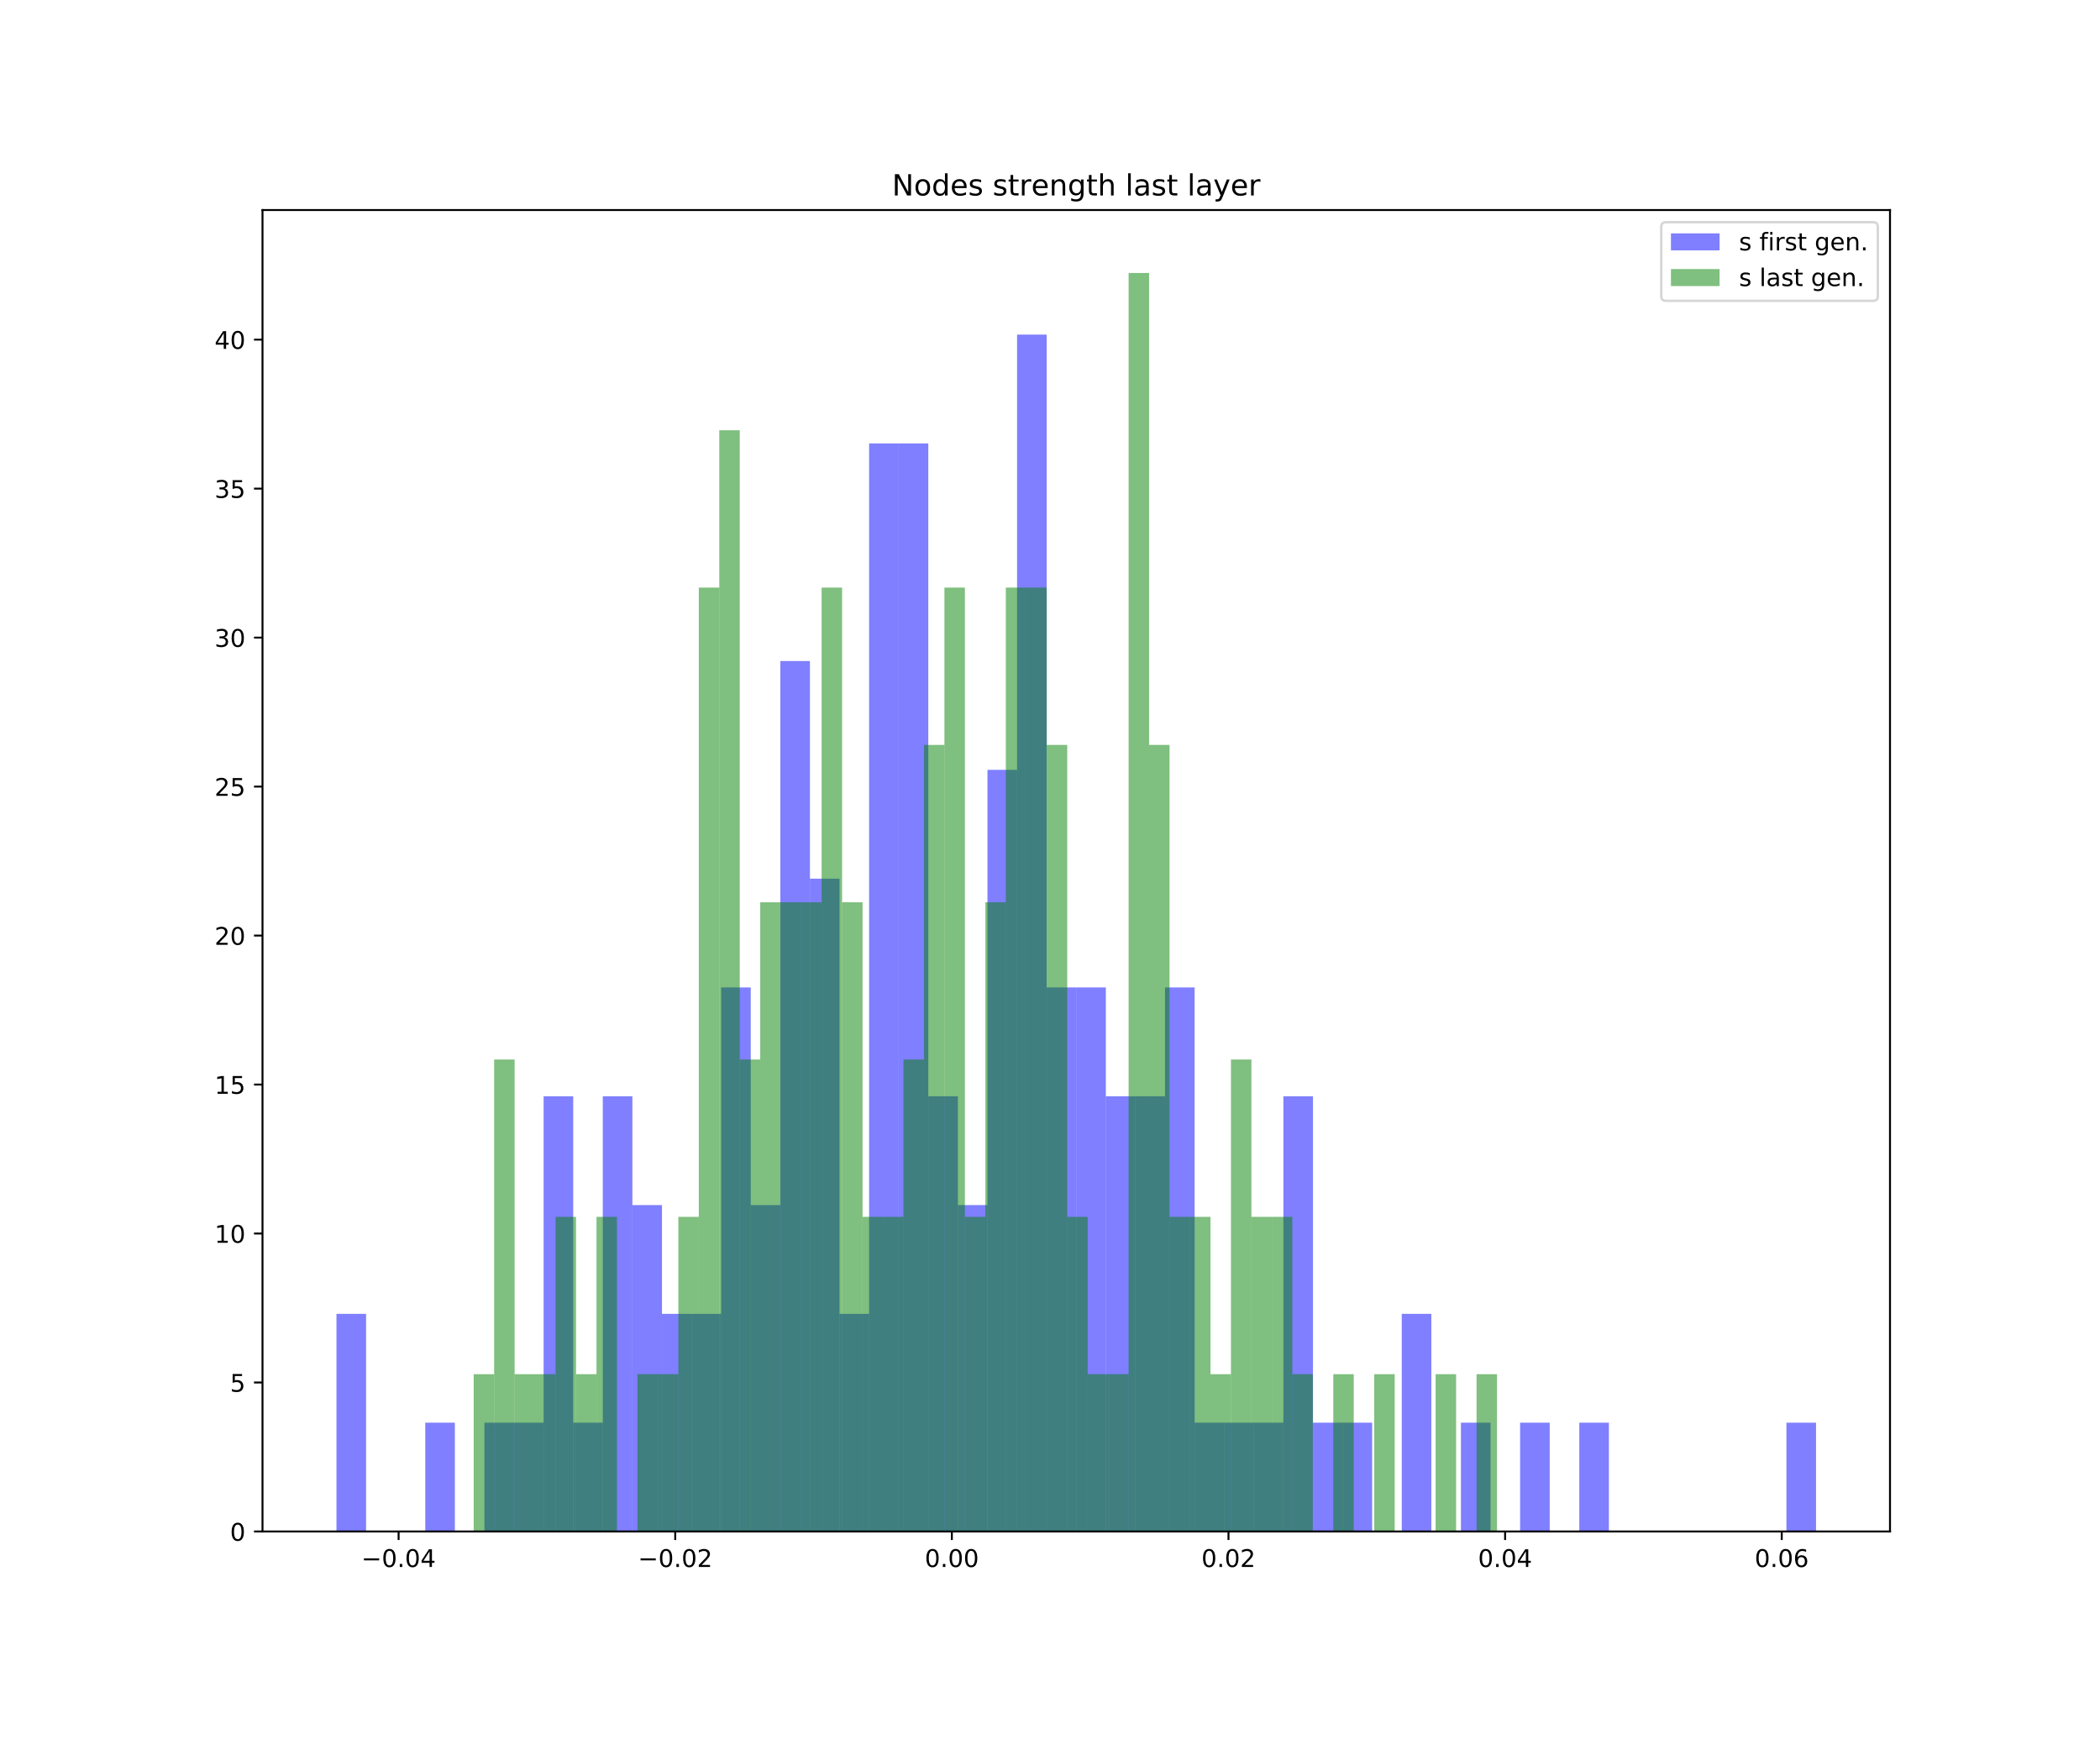 <?xml version="1.0" encoding="utf-8" standalone="no"?>
<!DOCTYPE svg PUBLIC "-//W3C//DTD SVG 1.1//EN"
  "http://www.w3.org/Graphics/SVG/1.1/DTD/svg11.dtd">
<!-- Created with matplotlib (https://matplotlib.org/) -->
<svg height="720pt" version="1.1" viewBox="0 0 864 720" width="864pt" xmlns="http://www.w3.org/2000/svg" xmlns:xlink="http://www.w3.org/1999/xlink">
 <defs>
  <style type="text/css">
*{stroke-linecap:butt;stroke-linejoin:round;white-space:pre;}
  </style>
 </defs>
 <g id="figure_1">
  <g id="patch_1">
   <path d="M 0 720 
L 864 720 
L 864 0 
L 0 0 
z
" style="fill:#ffffff;"/>
  </g>
  <g id="axes_1">
   <g id="patch_2">
    <path d="M 108 630 
L 777.6 630 
L 777.6 86.4 
L 108 86.4 
z
" style="fill:#ffffff;"/>
   </g>
   <g id="patch_3">
    <path clip-path="url(#p92aa4dd98e)" d="M 138.436 630 
L 150.611 630 
L 150.611 540.481 
L 138.436 540.481 
z
" style="fill:#0000ff;opacity:0.5;"/>
   </g>
   <g id="patch_4">
    <path clip-path="url(#p92aa4dd98e)" d="M 150.611 630 
L 162.785 630 
L 162.785 630 
L 150.611 630 
z
" style="fill:#0000ff;opacity:0.5;"/>
   </g>
   <g id="patch_5">
    <path clip-path="url(#p92aa4dd98e)" d="M 162.785 630 
L 174.96 630 
L 174.96 630 
L 162.785 630 
z
" style="fill:#0000ff;opacity:0.5;"/>
   </g>
   <g id="patch_6">
    <path clip-path="url(#p92aa4dd98e)" d="M 174.96 630 
L 187.135 630 
L 187.135 585.241 
L 174.96 585.241 
z
" style="fill:#0000ff;opacity:0.5;"/>
   </g>
   <g id="patch_7">
    <path clip-path="url(#p92aa4dd98e)" d="M 187.135 630 
L 199.309 630 
L 199.309 630 
L 187.135 630 
z
" style="fill:#0000ff;opacity:0.5;"/>
   </g>
   <g id="patch_8">
    <path clip-path="url(#p92aa4dd98e)" d="M 199.309 630 
L 211.484 630 
L 211.484 585.241 
L 199.309 585.241 
z
" style="fill:#0000ff;opacity:0.5;"/>
   </g>
   <g id="patch_9">
    <path clip-path="url(#p92aa4dd98e)" d="M 211.484 630 
L 223.658 630 
L 223.658 585.241 
L 211.484 585.241 
z
" style="fill:#0000ff;opacity:0.5;"/>
   </g>
   <g id="patch_10">
    <path clip-path="url(#p92aa4dd98e)" d="M 223.658 630 
L 235.833 630 
L 235.833 450.962 
L 223.658 450.962 
z
" style="fill:#0000ff;opacity:0.5;"/>
   </g>
   <g id="patch_11">
    <path clip-path="url(#p92aa4dd98e)" d="M 235.833 630 
L 248.007 630 
L 248.007 585.241 
L 235.833 585.241 
z
" style="fill:#0000ff;opacity:0.5;"/>
   </g>
   <g id="patch_12">
    <path clip-path="url(#p92aa4dd98e)" d="M 248.007 630 
L 260.182 630 
L 260.182 450.962 
L 248.007 450.962 
z
" style="fill:#0000ff;opacity:0.5;"/>
   </g>
   <g id="patch_13">
    <path clip-path="url(#p92aa4dd98e)" d="M 260.182 630 
L 272.356 630 
L 272.356 495.722 
L 260.182 495.722 
z
" style="fill:#0000ff;opacity:0.5;"/>
   </g>
   <g id="patch_14">
    <path clip-path="url(#p92aa4dd98e)" d="M 272.356 630 
L 284.531 630 
L 284.531 540.481 
L 272.356 540.481 
z
" style="fill:#0000ff;opacity:0.5;"/>
   </g>
   <g id="patch_15">
    <path clip-path="url(#p92aa4dd98e)" d="M 284.531 630 
L 296.705 630 
L 296.705 540.481 
L 284.531 540.481 
z
" style="fill:#0000ff;opacity:0.5;"/>
   </g>
   <g id="patch_16">
    <path clip-path="url(#p92aa4dd98e)" d="M 296.705 630 
L 308.88 630 
L 308.88 406.203 
L 296.705 406.203 
z
" style="fill:#0000ff;opacity:0.5;"/>
   </g>
   <g id="patch_17">
    <path clip-path="url(#p92aa4dd98e)" d="M 308.88 630 
L 321.055 630 
L 321.055 495.722 
L 308.88 495.722 
z
" style="fill:#0000ff;opacity:0.5;"/>
   </g>
   <g id="patch_18">
    <path clip-path="url(#p92aa4dd98e)" d="M 321.055 630 
L 333.229 630 
L 333.229 271.924 
L 321.055 271.924 
z
" style="fill:#0000ff;opacity:0.5;"/>
   </g>
   <g id="patch_19">
    <path clip-path="url(#p92aa4dd98e)" d="M 333.229 630 
L 345.404 630 
L 345.404 361.443 
L 333.229 361.443 
z
" style="fill:#0000ff;opacity:0.5;"/>
   </g>
   <g id="patch_20">
    <path clip-path="url(#p92aa4dd98e)" d="M 345.404 630 
L 357.578 630 
L 357.578 540.481 
L 345.404 540.481 
z
" style="fill:#0000ff;opacity:0.5;"/>
   </g>
   <g id="patch_21">
    <path clip-path="url(#p92aa4dd98e)" d="M 357.578 630 
L 369.753 630 
L 369.753 182.406 
L 357.578 182.406 
z
" style="fill:#0000ff;opacity:0.5;"/>
   </g>
   <g id="patch_22">
    <path clip-path="url(#p92aa4dd98e)" d="M 369.753 630 
L 381.927 630 
L 381.927 182.406 
L 369.753 182.406 
z
" style="fill:#0000ff;opacity:0.5;"/>
   </g>
   <g id="patch_23">
    <path clip-path="url(#p92aa4dd98e)" d="M 381.927 630 
L 394.102 630 
L 394.102 450.962 
L 381.927 450.962 
z
" style="fill:#0000ff;opacity:0.5;"/>
   </g>
   <g id="patch_24">
    <path clip-path="url(#p92aa4dd98e)" d="M 394.102 630 
L 406.276 630 
L 406.276 495.722 
L 394.102 495.722 
z
" style="fill:#0000ff;opacity:0.5;"/>
   </g>
   <g id="patch_25">
    <path clip-path="url(#p92aa4dd98e)" d="M 406.276 630 
L 418.451 630 
L 418.451 316.684 
L 406.276 316.684 
z
" style="fill:#0000ff;opacity:0.5;"/>
   </g>
   <g id="patch_26">
    <path clip-path="url(#p92aa4dd98e)" d="M 418.451 630 
L 430.625 630 
L 430.625 137.646 
L 418.451 137.646 
z
" style="fill:#0000ff;opacity:0.5;"/>
   </g>
   <g id="patch_27">
    <path clip-path="url(#p92aa4dd98e)" d="M 430.625 630 
L 442.8 630 
L 442.8 406.203 
L 430.625 406.203 
z
" style="fill:#0000ff;opacity:0.5;"/>
   </g>
   <g id="patch_28">
    <path clip-path="url(#p92aa4dd98e)" d="M 442.8 630 
L 454.975 630 
L 454.975 406.203 
L 442.8 406.203 
z
" style="fill:#0000ff;opacity:0.5;"/>
   </g>
   <g id="patch_29">
    <path clip-path="url(#p92aa4dd98e)" d="M 454.975 630 
L 467.149 630 
L 467.149 450.962 
L 454.975 450.962 
z
" style="fill:#0000ff;opacity:0.5;"/>
   </g>
   <g id="patch_30">
    <path clip-path="url(#p92aa4dd98e)" d="M 467.149 630 
L 479.324 630 
L 479.324 450.962 
L 467.149 450.962 
z
" style="fill:#0000ff;opacity:0.5;"/>
   </g>
   <g id="patch_31">
    <path clip-path="url(#p92aa4dd98e)" d="M 479.324 630 
L 491.498 630 
L 491.498 406.203 
L 479.324 406.203 
z
" style="fill:#0000ff;opacity:0.5;"/>
   </g>
   <g id="patch_32">
    <path clip-path="url(#p92aa4dd98e)" d="M 491.498 630 
L 503.673 630 
L 503.673 585.241 
L 491.498 585.241 
z
" style="fill:#0000ff;opacity:0.5;"/>
   </g>
   <g id="patch_33">
    <path clip-path="url(#p92aa4dd98e)" d="M 503.673 630 
L 515.847 630 
L 515.847 585.241 
L 503.673 585.241 
z
" style="fill:#0000ff;opacity:0.5;"/>
   </g>
   <g id="patch_34">
    <path clip-path="url(#p92aa4dd98e)" d="M 515.847 630 
L 528.022 630 
L 528.022 585.241 
L 515.847 585.241 
z
" style="fill:#0000ff;opacity:0.5;"/>
   </g>
   <g id="patch_35">
    <path clip-path="url(#p92aa4dd98e)" d="M 528.022 630 
L 540.196 630 
L 540.196 450.962 
L 528.022 450.962 
z
" style="fill:#0000ff;opacity:0.5;"/>
   </g>
   <g id="patch_36">
    <path clip-path="url(#p92aa4dd98e)" d="M 540.196 630 
L 552.371 630 
L 552.371 585.241 
L 540.196 585.241 
z
" style="fill:#0000ff;opacity:0.5;"/>
   </g>
   <g id="patch_37">
    <path clip-path="url(#p92aa4dd98e)" d="M 552.371 630 
L 564.545 630 
L 564.545 585.241 
L 552.371 585.241 
z
" style="fill:#0000ff;opacity:0.5;"/>
   </g>
   <g id="patch_38">
    <path clip-path="url(#p92aa4dd98e)" d="M 564.545 630 
L 576.72 630 
L 576.72 630 
L 564.545 630 
z
" style="fill:#0000ff;opacity:0.5;"/>
   </g>
   <g id="patch_39">
    <path clip-path="url(#p92aa4dd98e)" d="M 576.72 630 
L 588.895 630 
L 588.895 540.481 
L 576.72 540.481 
z
" style="fill:#0000ff;opacity:0.5;"/>
   </g>
   <g id="patch_40">
    <path clip-path="url(#p92aa4dd98e)" d="M 588.895 630 
L 601.069 630 
L 601.069 630 
L 588.895 630 
z
" style="fill:#0000ff;opacity:0.5;"/>
   </g>
   <g id="patch_41">
    <path clip-path="url(#p92aa4dd98e)" d="M 601.069 630 
L 613.244 630 
L 613.244 585.241 
L 601.069 585.241 
z
" style="fill:#0000ff;opacity:0.5;"/>
   </g>
   <g id="patch_42">
    <path clip-path="url(#p92aa4dd98e)" d="M 613.244 630 
L 625.418 630 
L 625.418 630 
L 613.244 630 
z
" style="fill:#0000ff;opacity:0.5;"/>
   </g>
   <g id="patch_43">
    <path clip-path="url(#p92aa4dd98e)" d="M 625.418 630 
L 637.593 630 
L 637.593 585.241 
L 625.418 585.241 
z
" style="fill:#0000ff;opacity:0.5;"/>
   </g>
   <g id="patch_44">
    <path clip-path="url(#p92aa4dd98e)" d="M 637.593 630 
L 649.767 630 
L 649.767 630 
L 637.593 630 
z
" style="fill:#0000ff;opacity:0.5;"/>
   </g>
   <g id="patch_45">
    <path clip-path="url(#p92aa4dd98e)" d="M 649.767 630 
L 661.942 630 
L 661.942 585.241 
L 649.767 585.241 
z
" style="fill:#0000ff;opacity:0.5;"/>
   </g>
   <g id="patch_46">
    <path clip-path="url(#p92aa4dd98e)" d="M 661.942 630 
L 674.116 630 
L 674.116 630 
L 661.942 630 
z
" style="fill:#0000ff;opacity:0.5;"/>
   </g>
   <g id="patch_47">
    <path clip-path="url(#p92aa4dd98e)" d="M 674.116 630 
L 686.291 630 
L 686.291 630 
L 674.116 630 
z
" style="fill:#0000ff;opacity:0.5;"/>
   </g>
   <g id="patch_48">
    <path clip-path="url(#p92aa4dd98e)" d="M 686.291 630 
L 698.465 630 
L 698.465 630 
L 686.291 630 
z
" style="fill:#0000ff;opacity:0.5;"/>
   </g>
   <g id="patch_49">
    <path clip-path="url(#p92aa4dd98e)" d="M 698.465 630 
L 710.64 630 
L 710.64 630 
L 698.465 630 
z
" style="fill:#0000ff;opacity:0.5;"/>
   </g>
   <g id="patch_50">
    <path clip-path="url(#p92aa4dd98e)" d="M 710.64 630 
L 722.815 630 
L 722.815 630 
L 710.64 630 
z
" style="fill:#0000ff;opacity:0.5;"/>
   </g>
   <g id="patch_51">
    <path clip-path="url(#p92aa4dd98e)" d="M 722.815 630 
L 734.989 630 
L 734.989 630 
L 722.815 630 
z
" style="fill:#0000ff;opacity:0.5;"/>
   </g>
   <g id="patch_52">
    <path clip-path="url(#p92aa4dd98e)" d="M 734.989 630 
L 747.164 630 
L 747.164 585.241 
L 734.989 585.241 
z
" style="fill:#0000ff;opacity:0.5;"/>
   </g>
   <g id="patch_53">
    <path clip-path="url(#p92aa4dd98e)" d="M 194.891 630 
L 203.311 630 
L 203.311 565.286 
L 194.891 565.286 
z
" style="fill:#008000;opacity:0.5;"/>
   </g>
   <g id="patch_54">
    <path clip-path="url(#p92aa4dd98e)" d="M 203.311 630 
L 211.732 630 
L 211.732 435.857 
L 203.311 435.857 
z
" style="fill:#008000;opacity:0.5;"/>
   </g>
   <g id="patch_55">
    <path clip-path="url(#p92aa4dd98e)" d="M 211.732 630 
L 220.152 630 
L 220.152 565.286 
L 211.732 565.286 
z
" style="fill:#008000;opacity:0.5;"/>
   </g>
   <g id="patch_56">
    <path clip-path="url(#p92aa4dd98e)" d="M 220.152 630 
L 228.573 630 
L 228.573 565.286 
L 220.152 565.286 
z
" style="fill:#008000;opacity:0.5;"/>
   </g>
   <g id="patch_57">
    <path clip-path="url(#p92aa4dd98e)" d="M 228.573 630 
L 236.993 630 
L 236.993 500.571 
L 228.573 500.571 
z
" style="fill:#008000;opacity:0.5;"/>
   </g>
   <g id="patch_58">
    <path clip-path="url(#p92aa4dd98e)" d="M 236.993 630 
L 245.414 630 
L 245.414 565.286 
L 236.993 565.286 
z
" style="fill:#008000;opacity:0.5;"/>
   </g>
   <g id="patch_59">
    <path clip-path="url(#p92aa4dd98e)" d="M 245.414 630 
L 253.834 630 
L 253.834 500.571 
L 245.414 500.571 
z
" style="fill:#008000;opacity:0.5;"/>
   </g>
   <g id="patch_60">
    <path clip-path="url(#p92aa4dd98e)" d="M 253.834 630 
L 262.255 630 
L 262.255 630 
L 253.834 630 
z
" style="fill:#008000;opacity:0.5;"/>
   </g>
   <g id="patch_61">
    <path clip-path="url(#p92aa4dd98e)" d="M 262.255 630 
L 270.675 630 
L 270.675 565.286 
L 262.255 565.286 
z
" style="fill:#008000;opacity:0.5;"/>
   </g>
   <g id="patch_62">
    <path clip-path="url(#p92aa4dd98e)" d="M 270.675 630 
L 279.096 630 
L 279.096 565.286 
L 270.675 565.286 
z
" style="fill:#008000;opacity:0.5;"/>
   </g>
   <g id="patch_63">
    <path clip-path="url(#p92aa4dd98e)" d="M 279.096 630 
L 287.516 630 
L 287.516 500.571 
L 279.096 500.571 
z
" style="fill:#008000;opacity:0.5;"/>
   </g>
   <g id="patch_64">
    <path clip-path="url(#p92aa4dd98e)" d="M 287.516 630 
L 295.937 630 
L 295.937 241.714 
L 287.516 241.714 
z
" style="fill:#008000;opacity:0.5;"/>
   </g>
   <g id="patch_65">
    <path clip-path="url(#p92aa4dd98e)" d="M 295.937 630 
L 304.357 630 
L 304.357 177 
L 295.937 177 
z
" style="fill:#008000;opacity:0.5;"/>
   </g>
   <g id="patch_66">
    <path clip-path="url(#p92aa4dd98e)" d="M 304.357 630 
L 312.778 630 
L 312.778 435.857 
L 304.357 435.857 
z
" style="fill:#008000;opacity:0.5;"/>
   </g>
   <g id="patch_67">
    <path clip-path="url(#p92aa4dd98e)" d="M 312.778 630 
L 321.198 630 
L 321.198 371.143 
L 312.778 371.143 
z
" style="fill:#008000;opacity:0.5;"/>
   </g>
   <g id="patch_68">
    <path clip-path="url(#p92aa4dd98e)" d="M 321.198 630 
L 329.619 630 
L 329.619 371.143 
L 321.198 371.143 
z
" style="fill:#008000;opacity:0.5;"/>
   </g>
   <g id="patch_69">
    <path clip-path="url(#p92aa4dd98e)" d="M 329.619 630 
L 338.039 630 
L 338.039 371.143 
L 329.619 371.143 
z
" style="fill:#008000;opacity:0.5;"/>
   </g>
   <g id="patch_70">
    <path clip-path="url(#p92aa4dd98e)" d="M 338.039 630 
L 346.46 630 
L 346.46 241.714 
L 338.039 241.714 
z
" style="fill:#008000;opacity:0.5;"/>
   </g>
   <g id="patch_71">
    <path clip-path="url(#p92aa4dd98e)" d="M 346.46 630 
L 354.88 630 
L 354.88 371.143 
L 346.46 371.143 
z
" style="fill:#008000;opacity:0.5;"/>
   </g>
   <g id="patch_72">
    <path clip-path="url(#p92aa4dd98e)" d="M 354.88 630 
L 363.301 630 
L 363.301 500.571 
L 354.88 500.571 
z
" style="fill:#008000;opacity:0.5;"/>
   </g>
   <g id="patch_73">
    <path clip-path="url(#p92aa4dd98e)" d="M 363.301 630 
L 371.721 630 
L 371.721 500.571 
L 363.301 500.571 
z
" style="fill:#008000;opacity:0.5;"/>
   </g>
   <g id="patch_74">
    <path clip-path="url(#p92aa4dd98e)" d="M 371.721 630 
L 380.142 630 
L 380.142 435.857 
L 371.721 435.857 
z
" style="fill:#008000;opacity:0.5;"/>
   </g>
   <g id="patch_75">
    <path clip-path="url(#p92aa4dd98e)" d="M 380.142 630 
L 388.562 630 
L 388.562 306.429 
L 380.142 306.429 
z
" style="fill:#008000;opacity:0.5;"/>
   </g>
   <g id="patch_76">
    <path clip-path="url(#p92aa4dd98e)" d="M 388.562 630 
L 396.983 630 
L 396.983 241.714 
L 388.562 241.714 
z
" style="fill:#008000;opacity:0.5;"/>
   </g>
   <g id="patch_77">
    <path clip-path="url(#p92aa4dd98e)" d="M 396.983 630 
L 405.403 630 
L 405.403 500.571 
L 396.983 500.571 
z
" style="fill:#008000;opacity:0.5;"/>
   </g>
   <g id="patch_78">
    <path clip-path="url(#p92aa4dd98e)" d="M 405.403 630 
L 413.824 630 
L 413.824 371.143 
L 405.403 371.143 
z
" style="fill:#008000;opacity:0.5;"/>
   </g>
   <g id="patch_79">
    <path clip-path="url(#p92aa4dd98e)" d="M 413.824 630 
L 422.244 630 
L 422.244 241.714 
L 413.824 241.714 
z
" style="fill:#008000;opacity:0.5;"/>
   </g>
   <g id="patch_80">
    <path clip-path="url(#p92aa4dd98e)" d="M 422.244 630 
L 430.665 630 
L 430.665 241.714 
L 422.244 241.714 
z
" style="fill:#008000;opacity:0.5;"/>
   </g>
   <g id="patch_81">
    <path clip-path="url(#p92aa4dd98e)" d="M 430.665 630 
L 439.085 630 
L 439.085 306.429 
L 430.665 306.429 
z
" style="fill:#008000;opacity:0.5;"/>
   </g>
   <g id="patch_82">
    <path clip-path="url(#p92aa4dd98e)" d="M 439.085 630 
L 447.506 630 
L 447.506 500.571 
L 439.085 500.571 
z
" style="fill:#008000;opacity:0.5;"/>
   </g>
   <g id="patch_83">
    <path clip-path="url(#p92aa4dd98e)" d="M 447.506 630 
L 455.926 630 
L 455.926 565.286 
L 447.506 565.286 
z
" style="fill:#008000;opacity:0.5;"/>
   </g>
   <g id="patch_84">
    <path clip-path="url(#p92aa4dd98e)" d="M 455.926 630 
L 464.347 630 
L 464.347 565.286 
L 455.926 565.286 
z
" style="fill:#008000;opacity:0.5;"/>
   </g>
   <g id="patch_85">
    <path clip-path="url(#p92aa4dd98e)" d="M 464.347 630 
L 472.767 630 
L 472.767 112.286 
L 464.347 112.286 
z
" style="fill:#008000;opacity:0.5;"/>
   </g>
   <g id="patch_86">
    <path clip-path="url(#p92aa4dd98e)" d="M 472.767 630 
L 481.188 630 
L 481.188 306.429 
L 472.767 306.429 
z
" style="fill:#008000;opacity:0.5;"/>
   </g>
   <g id="patch_87">
    <path clip-path="url(#p92aa4dd98e)" d="M 481.188 630 
L 489.608 630 
L 489.608 500.571 
L 481.188 500.571 
z
" style="fill:#008000;opacity:0.5;"/>
   </g>
   <g id="patch_88">
    <path clip-path="url(#p92aa4dd98e)" d="M 489.608 630 
L 498.029 630 
L 498.029 500.571 
L 489.608 500.571 
z
" style="fill:#008000;opacity:0.5;"/>
   </g>
   <g id="patch_89">
    <path clip-path="url(#p92aa4dd98e)" d="M 498.029 630 
L 506.449 630 
L 506.449 565.286 
L 498.029 565.286 
z
" style="fill:#008000;opacity:0.5;"/>
   </g>
   <g id="patch_90">
    <path clip-path="url(#p92aa4dd98e)" d="M 506.449 630 
L 514.87 630 
L 514.87 435.857 
L 506.449 435.857 
z
" style="fill:#008000;opacity:0.5;"/>
   </g>
   <g id="patch_91">
    <path clip-path="url(#p92aa4dd98e)" d="M 514.87 630 
L 523.29 630 
L 523.29 500.571 
L 514.87 500.571 
z
" style="fill:#008000;opacity:0.5;"/>
   </g>
   <g id="patch_92">
    <path clip-path="url(#p92aa4dd98e)" d="M 523.29 630 
L 531.711 630 
L 531.711 500.571 
L 523.29 500.571 
z
" style="fill:#008000;opacity:0.5;"/>
   </g>
   <g id="patch_93">
    <path clip-path="url(#p92aa4dd98e)" d="M 531.711 630 
L 540.131 630 
L 540.131 565.286 
L 531.711 565.286 
z
" style="fill:#008000;opacity:0.5;"/>
   </g>
   <g id="patch_94">
    <path clip-path="url(#p92aa4dd98e)" d="M 540.131 630 
L 548.552 630 
L 548.552 630 
L 540.131 630 
z
" style="fill:#008000;opacity:0.5;"/>
   </g>
   <g id="patch_95">
    <path clip-path="url(#p92aa4dd98e)" d="M 548.552 630 
L 556.972 630 
L 556.972 565.286 
L 548.552 565.286 
z
" style="fill:#008000;opacity:0.5;"/>
   </g>
   <g id="patch_96">
    <path clip-path="url(#p92aa4dd98e)" d="M 556.972 630 
L 565.393 630 
L 565.393 630 
L 556.972 630 
z
" style="fill:#008000;opacity:0.5;"/>
   </g>
   <g id="patch_97">
    <path clip-path="url(#p92aa4dd98e)" d="M 565.393 630 
L 573.813 630 
L 573.813 565.286 
L 565.393 565.286 
z
" style="fill:#008000;opacity:0.5;"/>
   </g>
   <g id="patch_98">
    <path clip-path="url(#p92aa4dd98e)" d="M 573.813 630 
L 582.233 630 
L 582.233 630 
L 573.813 630 
z
" style="fill:#008000;opacity:0.5;"/>
   </g>
   <g id="patch_99">
    <path clip-path="url(#p92aa4dd98e)" d="M 582.233 630 
L 590.654 630 
L 590.654 630 
L 582.233 630 
z
" style="fill:#008000;opacity:0.5;"/>
   </g>
   <g id="patch_100">
    <path clip-path="url(#p92aa4dd98e)" d="M 590.654 630 
L 599.074 630 
L 599.074 565.286 
L 590.654 565.286 
z
" style="fill:#008000;opacity:0.5;"/>
   </g>
   <g id="patch_101">
    <path clip-path="url(#p92aa4dd98e)" d="M 599.074 630 
L 607.495 630 
L 607.495 630 
L 599.074 630 
z
" style="fill:#008000;opacity:0.5;"/>
   </g>
   <g id="patch_102">
    <path clip-path="url(#p92aa4dd98e)" d="M 607.495 630 
L 615.915 630 
L 615.915 565.286 
L 607.495 565.286 
z
" style="fill:#008000;opacity:0.5;"/>
   </g>
   <g id="matplotlib.axis_1">
    <g id="xtick_1">
     <g id="line2d_1">
      <defs>
       <path d="M 0 0 
L 0 3.5 
" id="mf9c8a85587" style="stroke:#000000;stroke-width:0.8;"/>
      </defs>
      <g>
       <use style="stroke:#000000;stroke-width:0.8;" x="163.994" xlink:href="#mf9c8a85587" y="630"/>
      </g>
     </g>
     <g id="text_1">
      <!-- −0.04 -->
      <defs>
       <path d="M 10.594 35.5 
L 73.188 35.5 
L 73.188 27.203 
L 10.594 27.203 
z
" id="DejaVuSans-8722"/>
       <path d="M 31.781 66.406 
Q 24.172 66.406 20.328 58.906 
Q 16.5 51.422 16.5 36.375 
Q 16.5 21.391 20.328 13.891 
Q 24.172 6.391 31.781 6.391 
Q 39.453 6.391 43.281 13.891 
Q 47.125 21.391 47.125 36.375 
Q 47.125 51.422 43.281 58.906 
Q 39.453 66.406 31.781 66.406 
z
M 31.781 74.219 
Q 44.047 74.219 50.516 64.516 
Q 56.984 54.828 56.984 36.375 
Q 56.984 17.969 50.516 8.266 
Q 44.047 -1.422 31.781 -1.422 
Q 19.531 -1.422 13.062 8.266 
Q 6.594 17.969 6.594 36.375 
Q 6.594 54.828 13.062 64.516 
Q 19.531 74.219 31.781 74.219 
z
" id="DejaVuSans-48"/>
       <path d="M 10.688 12.406 
L 21 12.406 
L 21 0 
L 10.688 0 
z
" id="DejaVuSans-46"/>
       <path d="M 37.797 64.312 
L 12.891 25.391 
L 37.797 25.391 
z
M 35.203 72.906 
L 47.609 72.906 
L 47.609 25.391 
L 58.016 25.391 
L 58.016 17.188 
L 47.609 17.188 
L 47.609 0 
L 37.797 0 
L 37.797 17.188 
L 4.891 17.188 
L 4.891 26.703 
z
" id="DejaVuSans-52"/>
      </defs>
      <g transform="translate(148.671 644.598)scale(0.1 -0.1)">
       <use xlink:href="#DejaVuSans-8722"/>
       <use x="83.789" xlink:href="#DejaVuSans-48"/>
       <use x="147.412" xlink:href="#DejaVuSans-46"/>
       <use x="179.199" xlink:href="#DejaVuSans-48"/>
       <use x="242.822" xlink:href="#DejaVuSans-52"/>
      </g>
     </g>
    </g>
    <g id="xtick_2">
     <g id="line2d_2">
      <g>
       <use style="stroke:#000000;stroke-width:0.8;" x="277.806" xlink:href="#mf9c8a85587" y="630"/>
      </g>
     </g>
     <g id="text_2">
      <!-- −0.02 -->
      <defs>
       <path d="M 19.188 8.297 
L 53.609 8.297 
L 53.609 0 
L 7.328 0 
L 7.328 8.297 
Q 12.938 14.109 22.625 23.891 
Q 32.328 33.688 34.812 36.531 
Q 39.547 41.844 41.422 45.531 
Q 43.312 49.219 43.312 52.781 
Q 43.312 58.594 39.234 62.25 
Q 35.156 65.922 28.609 65.922 
Q 23.969 65.922 18.812 64.312 
Q 13.672 62.703 7.812 59.422 
L 7.812 69.391 
Q 13.766 71.781 18.938 73 
Q 24.125 74.219 28.422 74.219 
Q 39.75 74.219 46.484 68.547 
Q 53.219 62.891 53.219 53.422 
Q 53.219 48.922 51.531 44.891 
Q 49.859 40.875 45.406 35.406 
Q 44.188 33.984 37.641 27.219 
Q 31.109 20.453 19.188 8.297 
z
" id="DejaVuSans-50"/>
      </defs>
      <g transform="translate(262.484 644.598)scale(0.1 -0.1)">
       <use xlink:href="#DejaVuSans-8722"/>
       <use x="83.789" xlink:href="#DejaVuSans-48"/>
       <use x="147.412" xlink:href="#DejaVuSans-46"/>
       <use x="179.199" xlink:href="#DejaVuSans-48"/>
       <use x="242.822" xlink:href="#DejaVuSans-50"/>
      </g>
     </g>
    </g>
    <g id="xtick_3">
     <g id="line2d_3">
      <g>
       <use style="stroke:#000000;stroke-width:0.8;" x="391.619" xlink:href="#mf9c8a85587" y="630"/>
      </g>
     </g>
     <g id="text_3">
      <!-- 0.00 -->
      <g transform="translate(380.486 644.598)scale(0.1 -0.1)">
       <use xlink:href="#DejaVuSans-48"/>
       <use x="63.623" xlink:href="#DejaVuSans-46"/>
       <use x="95.41" xlink:href="#DejaVuSans-48"/>
       <use x="159.033" xlink:href="#DejaVuSans-48"/>
      </g>
     </g>
    </g>
    <g id="xtick_4">
     <g id="line2d_4">
      <g>
       <use style="stroke:#000000;stroke-width:0.8;" x="505.432" xlink:href="#mf9c8a85587" y="630"/>
      </g>
     </g>
     <g id="text_4">
      <!-- 0.02 -->
      <g transform="translate(494.299 644.598)scale(0.1 -0.1)">
       <use xlink:href="#DejaVuSans-48"/>
       <use x="63.623" xlink:href="#DejaVuSans-46"/>
       <use x="95.41" xlink:href="#DejaVuSans-48"/>
       <use x="159.033" xlink:href="#DejaVuSans-50"/>
      </g>
     </g>
    </g>
    <g id="xtick_5">
     <g id="line2d_5">
      <g>
       <use style="stroke:#000000;stroke-width:0.8;" x="619.245" xlink:href="#mf9c8a85587" y="630"/>
      </g>
     </g>
     <g id="text_5">
      <!-- 0.04 -->
      <g transform="translate(608.112 644.598)scale(0.1 -0.1)">
       <use xlink:href="#DejaVuSans-48"/>
       <use x="63.623" xlink:href="#DejaVuSans-46"/>
       <use x="95.41" xlink:href="#DejaVuSans-48"/>
       <use x="159.033" xlink:href="#DejaVuSans-52"/>
      </g>
     </g>
    </g>
    <g id="xtick_6">
     <g id="line2d_6">
      <g>
       <use style="stroke:#000000;stroke-width:0.8;" x="733.057" xlink:href="#mf9c8a85587" y="630"/>
      </g>
     </g>
     <g id="text_6">
      <!-- 0.06 -->
      <defs>
       <path d="M 33.016 40.375 
Q 26.375 40.375 22.484 35.828 
Q 18.609 31.297 18.609 23.391 
Q 18.609 15.531 22.484 10.953 
Q 26.375 6.391 33.016 6.391 
Q 39.656 6.391 43.531 10.953 
Q 47.406 15.531 47.406 23.391 
Q 47.406 31.297 43.531 35.828 
Q 39.656 40.375 33.016 40.375 
z
M 52.594 71.297 
L 52.594 62.312 
Q 48.875 64.062 45.094 64.984 
Q 41.312 65.922 37.594 65.922 
Q 27.828 65.922 22.672 59.328 
Q 17.531 52.734 16.797 39.406 
Q 19.672 43.656 24.016 45.922 
Q 28.375 48.188 33.594 48.188 
Q 44.578 48.188 50.953 41.516 
Q 57.328 34.859 57.328 23.391 
Q 57.328 12.156 50.688 5.359 
Q 44.047 -1.422 33.016 -1.422 
Q 20.359 -1.422 13.672 8.266 
Q 6.984 17.969 6.984 36.375 
Q 6.984 53.656 15.188 63.938 
Q 23.391 74.219 37.203 74.219 
Q 40.922 74.219 44.703 73.484 
Q 48.484 72.75 52.594 71.297 
z
" id="DejaVuSans-54"/>
      </defs>
      <g transform="translate(721.925 644.598)scale(0.1 -0.1)">
       <use xlink:href="#DejaVuSans-48"/>
       <use x="63.623" xlink:href="#DejaVuSans-46"/>
       <use x="95.41" xlink:href="#DejaVuSans-48"/>
       <use x="159.033" xlink:href="#DejaVuSans-54"/>
      </g>
     </g>
    </g>
   </g>
   <g id="matplotlib.axis_2">
    <g id="ytick_1">
     <g id="line2d_7">
      <defs>
       <path d="M 0 0 
L -3.5 0 
" id="me50b693bd7" style="stroke:#000000;stroke-width:0.8;"/>
      </defs>
      <g>
       <use style="stroke:#000000;stroke-width:0.8;" x="108" xlink:href="#me50b693bd7" y="630"/>
      </g>
     </g>
     <g id="text_7">
      <!-- 0 -->
      <g transform="translate(94.638 633.799)scale(0.1 -0.1)">
       <use xlink:href="#DejaVuSans-48"/>
      </g>
     </g>
    </g>
    <g id="ytick_2">
     <g id="line2d_8">
      <g>
       <use style="stroke:#000000;stroke-width:0.8;" x="108" xlink:href="#me50b693bd7" y="568.715"/>
      </g>
     </g>
     <g id="text_8">
      <!-- 5 -->
      <defs>
       <path d="M 10.797 72.906 
L 49.516 72.906 
L 49.516 64.594 
L 19.828 64.594 
L 19.828 46.734 
Q 21.969 47.469 24.109 47.828 
Q 26.266 48.188 28.422 48.188 
Q 40.625 48.188 47.75 41.5 
Q 54.891 34.812 54.891 23.391 
Q 54.891 11.625 47.562 5.094 
Q 40.234 -1.422 26.906 -1.422 
Q 22.312 -1.422 17.547 -0.641 
Q 12.797 0.141 7.719 1.703 
L 7.719 11.625 
Q 12.109 9.234 16.797 8.062 
Q 21.484 6.891 26.703 6.891 
Q 35.156 6.891 40.078 11.328 
Q 45.016 15.766 45.016 23.391 
Q 45.016 31 40.078 35.438 
Q 35.156 39.891 26.703 39.891 
Q 22.75 39.891 18.812 39.016 
Q 14.891 38.141 10.797 36.281 
z
" id="DejaVuSans-53"/>
      </defs>
      <g transform="translate(94.638 572.514)scale(0.1 -0.1)">
       <use xlink:href="#DejaVuSans-53"/>
      </g>
     </g>
    </g>
    <g id="ytick_3">
     <g id="line2d_9">
      <g>
       <use style="stroke:#000000;stroke-width:0.8;" x="108" xlink:href="#me50b693bd7" y="507.429"/>
      </g>
     </g>
     <g id="text_9">
      <!-- 10 -->
      <defs>
       <path d="M 12.406 8.297 
L 28.516 8.297 
L 28.516 63.922 
L 10.984 60.406 
L 10.984 69.391 
L 28.422 72.906 
L 38.281 72.906 
L 38.281 8.297 
L 54.391 8.297 
L 54.391 0 
L 12.406 0 
z
" id="DejaVuSans-49"/>
      </defs>
      <g transform="translate(88.275 511.229)scale(0.1 -0.1)">
       <use xlink:href="#DejaVuSans-49"/>
       <use x="63.623" xlink:href="#DejaVuSans-48"/>
      </g>
     </g>
    </g>
    <g id="ytick_4">
     <g id="line2d_10">
      <g>
       <use style="stroke:#000000;stroke-width:0.8;" x="108" xlink:href="#me50b693bd7" y="446.144"/>
      </g>
     </g>
     <g id="text_10">
      <!-- 15 -->
      <g transform="translate(88.275 449.943)scale(0.1 -0.1)">
       <use xlink:href="#DejaVuSans-49"/>
       <use x="63.623" xlink:href="#DejaVuSans-53"/>
      </g>
     </g>
    </g>
    <g id="ytick_5">
     <g id="line2d_11">
      <g>
       <use style="stroke:#000000;stroke-width:0.8;" x="108" xlink:href="#me50b693bd7" y="384.859"/>
      </g>
     </g>
     <g id="text_11">
      <!-- 20 -->
      <g transform="translate(88.275 388.658)scale(0.1 -0.1)">
       <use xlink:href="#DejaVuSans-50"/>
       <use x="63.623" xlink:href="#DejaVuSans-48"/>
      </g>
     </g>
    </g>
    <g id="ytick_6">
     <g id="line2d_12">
      <g>
       <use style="stroke:#000000;stroke-width:0.8;" x="108" xlink:href="#me50b693bd7" y="323.573"/>
      </g>
     </g>
     <g id="text_12">
      <!-- 25 -->
      <g transform="translate(88.275 327.373)scale(0.1 -0.1)">
       <use xlink:href="#DejaVuSans-50"/>
       <use x="63.623" xlink:href="#DejaVuSans-53"/>
      </g>
     </g>
    </g>
    <g id="ytick_7">
     <g id="line2d_13">
      <g>
       <use style="stroke:#000000;stroke-width:0.8;" x="108" xlink:href="#me50b693bd7" y="262.288"/>
      </g>
     </g>
     <g id="text_13">
      <!-- 30 -->
      <defs>
       <path d="M 40.578 39.312 
Q 47.656 37.797 51.625 33 
Q 55.609 28.219 55.609 21.188 
Q 55.609 10.406 48.188 4.484 
Q 40.766 -1.422 27.094 -1.422 
Q 22.516 -1.422 17.656 -0.516 
Q 12.797 0.391 7.625 2.203 
L 7.625 11.719 
Q 11.719 9.328 16.594 8.109 
Q 21.484 6.891 26.812 6.891 
Q 36.078 6.891 40.938 10.547 
Q 45.797 14.203 45.797 21.188 
Q 45.797 27.641 41.281 31.266 
Q 36.766 34.906 28.719 34.906 
L 20.219 34.906 
L 20.219 43.016 
L 29.109 43.016 
Q 36.375 43.016 40.234 45.922 
Q 44.094 48.828 44.094 54.297 
Q 44.094 59.906 40.109 62.906 
Q 36.141 65.922 28.719 65.922 
Q 24.656 65.922 20.016 65.031 
Q 15.375 64.156 9.812 62.312 
L 9.812 71.094 
Q 15.438 72.656 20.344 73.438 
Q 25.25 74.219 29.594 74.219 
Q 40.828 74.219 47.359 69.109 
Q 53.906 64.016 53.906 55.328 
Q 53.906 49.266 50.438 45.094 
Q 46.969 40.922 40.578 39.312 
z
" id="DejaVuSans-51"/>
      </defs>
      <g transform="translate(88.275 266.087)scale(0.1 -0.1)">
       <use xlink:href="#DejaVuSans-51"/>
       <use x="63.623" xlink:href="#DejaVuSans-48"/>
      </g>
     </g>
    </g>
    <g id="ytick_8">
     <g id="line2d_14">
      <g>
       <use style="stroke:#000000;stroke-width:0.8;" x="108" xlink:href="#me50b693bd7" y="201.003"/>
      </g>
     </g>
     <g id="text_14">
      <!-- 35 -->
      <g transform="translate(88.275 204.802)scale(0.1 -0.1)">
       <use xlink:href="#DejaVuSans-51"/>
       <use x="63.623" xlink:href="#DejaVuSans-53"/>
      </g>
     </g>
    </g>
    <g id="ytick_9">
     <g id="line2d_15">
      <g>
       <use style="stroke:#000000;stroke-width:0.8;" x="108" xlink:href="#me50b693bd7" y="139.717"/>
      </g>
     </g>
     <g id="text_15">
      <!-- 40 -->
      <g transform="translate(88.275 143.517)scale(0.1 -0.1)">
       <use xlink:href="#DejaVuSans-52"/>
       <use x="63.623" xlink:href="#DejaVuSans-48"/>
      </g>
     </g>
    </g>
   </g>
   <g id="patch_103">
    <path d="M 108 630 
L 108 86.4 
" style="fill:none;stroke:#000000;stroke-linecap:square;stroke-linejoin:miter;stroke-width:0.8;"/>
   </g>
   <g id="patch_104">
    <path d="M 777.6 630 
L 777.6 86.4 
" style="fill:none;stroke:#000000;stroke-linecap:square;stroke-linejoin:miter;stroke-width:0.8;"/>
   </g>
   <g id="patch_105">
    <path d="M 108 630 
L 777.6 630 
" style="fill:none;stroke:#000000;stroke-linecap:square;stroke-linejoin:miter;stroke-width:0.8;"/>
   </g>
   <g id="patch_106">
    <path d="M 108 86.4 
L 777.6 86.4 
" style="fill:none;stroke:#000000;stroke-linecap:square;stroke-linejoin:miter;stroke-width:0.8;"/>
   </g>
   <g id="text_16">
    <!-- Nodes strength last layer -->
    <defs>
     <path d="M 9.812 72.906 
L 23.094 72.906 
L 55.422 11.922 
L 55.422 72.906 
L 64.984 72.906 
L 64.984 0 
L 51.703 0 
L 19.391 60.984 
L 19.391 0 
L 9.812 0 
z
" id="DejaVuSans-78"/>
     <path d="M 30.609 48.391 
Q 23.391 48.391 19.188 42.75 
Q 14.984 37.109 14.984 27.297 
Q 14.984 17.484 19.156 11.844 
Q 23.344 6.203 30.609 6.203 
Q 37.797 6.203 41.984 11.859 
Q 46.188 17.531 46.188 27.297 
Q 46.188 37.016 41.984 42.703 
Q 37.797 48.391 30.609 48.391 
z
M 30.609 56 
Q 42.328 56 49.016 48.375 
Q 55.719 40.766 55.719 27.297 
Q 55.719 13.875 49.016 6.219 
Q 42.328 -1.422 30.609 -1.422 
Q 18.844 -1.422 12.172 6.219 
Q 5.516 13.875 5.516 27.297 
Q 5.516 40.766 12.172 48.375 
Q 18.844 56 30.609 56 
z
" id="DejaVuSans-111"/>
     <path d="M 45.406 46.391 
L 45.406 75.984 
L 54.391 75.984 
L 54.391 0 
L 45.406 0 
L 45.406 8.203 
Q 42.578 3.328 38.25 0.953 
Q 33.938 -1.422 27.875 -1.422 
Q 17.969 -1.422 11.734 6.484 
Q 5.516 14.406 5.516 27.297 
Q 5.516 40.188 11.734 48.094 
Q 17.969 56 27.875 56 
Q 33.938 56 38.25 53.625 
Q 42.578 51.266 45.406 46.391 
z
M 14.797 27.297 
Q 14.797 17.391 18.875 11.75 
Q 22.953 6.109 30.078 6.109 
Q 37.203 6.109 41.297 11.75 
Q 45.406 17.391 45.406 27.297 
Q 45.406 37.203 41.297 42.844 
Q 37.203 48.484 30.078 48.484 
Q 22.953 48.484 18.875 42.844 
Q 14.797 37.203 14.797 27.297 
z
" id="DejaVuSans-100"/>
     <path d="M 56.203 29.594 
L 56.203 25.203 
L 14.891 25.203 
Q 15.484 15.922 20.484 11.062 
Q 25.484 6.203 34.422 6.203 
Q 39.594 6.203 44.453 7.469 
Q 49.312 8.734 54.109 11.281 
L 54.109 2.781 
Q 49.266 0.734 44.188 -0.344 
Q 39.109 -1.422 33.891 -1.422 
Q 20.797 -1.422 13.156 6.188 
Q 5.516 13.812 5.516 26.812 
Q 5.516 40.234 12.766 48.109 
Q 20.016 56 32.328 56 
Q 43.359 56 49.781 48.891 
Q 56.203 41.797 56.203 29.594 
z
M 47.219 32.234 
Q 47.125 39.594 43.094 43.984 
Q 39.062 48.391 32.422 48.391 
Q 24.906 48.391 20.391 44.141 
Q 15.875 39.891 15.188 32.172 
z
" id="DejaVuSans-101"/>
     <path d="M 44.281 53.078 
L 44.281 44.578 
Q 40.484 46.531 36.375 47.5 
Q 32.281 48.484 27.875 48.484 
Q 21.188 48.484 17.844 46.438 
Q 14.5 44.391 14.5 40.281 
Q 14.5 37.156 16.891 35.375 
Q 19.281 33.594 26.516 31.984 
L 29.594 31.297 
Q 39.156 29.25 43.188 25.516 
Q 47.219 21.781 47.219 15.094 
Q 47.219 7.469 41.188 3.016 
Q 35.156 -1.422 24.609 -1.422 
Q 20.219 -1.422 15.453 -0.562 
Q 10.688 0.297 5.422 2 
L 5.422 11.281 
Q 10.406 8.688 15.234 7.391 
Q 20.062 6.109 24.812 6.109 
Q 31.156 6.109 34.562 8.281 
Q 37.984 10.453 37.984 14.406 
Q 37.984 18.062 35.516 20.016 
Q 33.062 21.969 24.703 23.781 
L 21.578 24.516 
Q 13.234 26.266 9.516 29.906 
Q 5.812 33.547 5.812 39.891 
Q 5.812 47.609 11.281 51.797 
Q 16.75 56 26.812 56 
Q 31.781 56 36.172 55.266 
Q 40.578 54.547 44.281 53.078 
z
" id="DejaVuSans-115"/>
     <path id="DejaVuSans-32"/>
     <path d="M 18.312 70.219 
L 18.312 54.688 
L 36.812 54.688 
L 36.812 47.703 
L 18.312 47.703 
L 18.312 18.016 
Q 18.312 11.328 20.141 9.422 
Q 21.969 7.516 27.594 7.516 
L 36.812 7.516 
L 36.812 0 
L 27.594 0 
Q 17.188 0 13.234 3.875 
Q 9.281 7.766 9.281 18.016 
L 9.281 47.703 
L 2.688 47.703 
L 2.688 54.688 
L 9.281 54.688 
L 9.281 70.219 
z
" id="DejaVuSans-116"/>
     <path d="M 41.109 46.297 
Q 39.594 47.172 37.812 47.578 
Q 36.031 48 33.891 48 
Q 26.266 48 22.188 43.047 
Q 18.109 38.094 18.109 28.812 
L 18.109 0 
L 9.078 0 
L 9.078 54.688 
L 18.109 54.688 
L 18.109 46.188 
Q 20.953 51.172 25.484 53.578 
Q 30.031 56 36.531 56 
Q 37.453 56 38.578 55.875 
Q 39.703 55.766 41.062 55.516 
z
" id="DejaVuSans-114"/>
     <path d="M 54.891 33.016 
L 54.891 0 
L 45.906 0 
L 45.906 32.719 
Q 45.906 40.484 42.875 44.328 
Q 39.844 48.188 33.797 48.188 
Q 26.516 48.188 22.312 43.547 
Q 18.109 38.922 18.109 30.906 
L 18.109 0 
L 9.078 0 
L 9.078 54.688 
L 18.109 54.688 
L 18.109 46.188 
Q 21.344 51.125 25.703 53.562 
Q 30.078 56 35.797 56 
Q 45.219 56 50.047 50.172 
Q 54.891 44.344 54.891 33.016 
z
" id="DejaVuSans-110"/>
     <path d="M 45.406 27.984 
Q 45.406 37.75 41.375 43.109 
Q 37.359 48.484 30.078 48.484 
Q 22.859 48.484 18.828 43.109 
Q 14.797 37.75 14.797 27.984 
Q 14.797 18.266 18.828 12.891 
Q 22.859 7.516 30.078 7.516 
Q 37.359 7.516 41.375 12.891 
Q 45.406 18.266 45.406 27.984 
z
M 54.391 6.781 
Q 54.391 -7.172 48.188 -13.984 
Q 42 -20.797 29.203 -20.797 
Q 24.469 -20.797 20.266 -20.094 
Q 16.062 -19.391 12.109 -17.922 
L 12.109 -9.188 
Q 16.062 -11.328 19.922 -12.344 
Q 23.781 -13.375 27.781 -13.375 
Q 36.625 -13.375 41.016 -8.766 
Q 45.406 -4.156 45.406 5.172 
L 45.406 9.625 
Q 42.625 4.781 38.281 2.391 
Q 33.938 0 27.875 0 
Q 17.828 0 11.672 7.656 
Q 5.516 15.328 5.516 27.984 
Q 5.516 40.672 11.672 48.328 
Q 17.828 56 27.875 56 
Q 33.938 56 38.281 53.609 
Q 42.625 51.219 45.406 46.391 
L 45.406 54.688 
L 54.391 54.688 
z
" id="DejaVuSans-103"/>
     <path d="M 54.891 33.016 
L 54.891 0 
L 45.906 0 
L 45.906 32.719 
Q 45.906 40.484 42.875 44.328 
Q 39.844 48.188 33.797 48.188 
Q 26.516 48.188 22.312 43.547 
Q 18.109 38.922 18.109 30.906 
L 18.109 0 
L 9.078 0 
L 9.078 75.984 
L 18.109 75.984 
L 18.109 46.188 
Q 21.344 51.125 25.703 53.562 
Q 30.078 56 35.797 56 
Q 45.219 56 50.047 50.172 
Q 54.891 44.344 54.891 33.016 
z
" id="DejaVuSans-104"/>
     <path d="M 9.422 75.984 
L 18.406 75.984 
L 18.406 0 
L 9.422 0 
z
" id="DejaVuSans-108"/>
     <path d="M 34.281 27.484 
Q 23.391 27.484 19.188 25 
Q 14.984 22.516 14.984 16.5 
Q 14.984 11.719 18.141 8.906 
Q 21.297 6.109 26.703 6.109 
Q 34.188 6.109 38.703 11.406 
Q 43.219 16.703 43.219 25.484 
L 43.219 27.484 
z
M 52.203 31.203 
L 52.203 0 
L 43.219 0 
L 43.219 8.297 
Q 40.141 3.328 35.547 0.953 
Q 30.953 -1.422 24.312 -1.422 
Q 15.922 -1.422 10.953 3.297 
Q 6 8.016 6 15.922 
Q 6 25.141 12.172 29.828 
Q 18.359 34.516 30.609 34.516 
L 43.219 34.516 
L 43.219 35.406 
Q 43.219 41.609 39.141 45 
Q 35.062 48.391 27.688 48.391 
Q 23 48.391 18.547 47.266 
Q 14.109 46.141 10.016 43.891 
L 10.016 52.203 
Q 14.938 54.109 19.578 55.047 
Q 24.219 56 28.609 56 
Q 40.484 56 46.344 49.844 
Q 52.203 43.703 52.203 31.203 
z
" id="DejaVuSans-97"/>
     <path d="M 32.172 -5.078 
Q 28.375 -14.844 24.75 -17.812 
Q 21.141 -20.797 15.094 -20.797 
L 7.906 -20.797 
L 7.906 -13.281 
L 13.188 -13.281 
Q 16.891 -13.281 18.938 -11.516 
Q 21 -9.766 23.484 -3.219 
L 25.094 0.875 
L 2.984 54.688 
L 12.5 54.688 
L 29.594 11.922 
L 46.688 54.688 
L 56.203 54.688 
z
" id="DejaVuSans-121"/>
    </defs>
    <g transform="translate(367.017 80.4)scale(0.12 -0.12)">
     <use xlink:href="#DejaVuSans-78"/>
     <use x="74.805" xlink:href="#DejaVuSans-111"/>
     <use x="135.986" xlink:href="#DejaVuSans-100"/>
     <use x="199.463" xlink:href="#DejaVuSans-101"/>
     <use x="260.986" xlink:href="#DejaVuSans-115"/>
     <use x="313.086" xlink:href="#DejaVuSans-32"/>
     <use x="344.873" xlink:href="#DejaVuSans-115"/>
     <use x="396.973" xlink:href="#DejaVuSans-116"/>
     <use x="436.182" xlink:href="#DejaVuSans-114"/>
     <use x="477.264" xlink:href="#DejaVuSans-101"/>
     <use x="538.787" xlink:href="#DejaVuSans-110"/>
     <use x="602.166" xlink:href="#DejaVuSans-103"/>
     <use x="665.643" xlink:href="#DejaVuSans-116"/>
     <use x="704.852" xlink:href="#DejaVuSans-104"/>
     <use x="768.23" xlink:href="#DejaVuSans-32"/>
     <use x="800.018" xlink:href="#DejaVuSans-108"/>
     <use x="827.801" xlink:href="#DejaVuSans-97"/>
     <use x="889.08" xlink:href="#DejaVuSans-115"/>
     <use x="941.18" xlink:href="#DejaVuSans-116"/>
     <use x="980.389" xlink:href="#DejaVuSans-32"/>
     <use x="1012.176" xlink:href="#DejaVuSans-108"/>
     <use x="1039.959" xlink:href="#DejaVuSans-97"/>
     <use x="1101.238" xlink:href="#DejaVuSans-121"/>
     <use x="1160.418" xlink:href="#DejaVuSans-101"/>
     <use x="1221.941" xlink:href="#DejaVuSans-114"/>
    </g>
   </g>
   <g id="legend_1">
    <g id="patch_107">
     <path d="M 685.478 123.756 
L 770.6 123.756 
Q 772.6 123.756 772.6 121.756 
L 772.6 93.4 
Q 772.6 91.4 770.6 91.4 
L 685.478 91.4 
Q 683.478 91.4 683.478 93.4 
L 683.478 121.756 
Q 683.478 123.756 685.478 123.756 
z
" style="fill:#ffffff;opacity:0.8;stroke:#cccccc;stroke-linejoin:miter;"/>
    </g>
    <g id="patch_108">
     <path d="M 687.478 102.998 
L 707.478 102.998 
L 707.478 95.998 
L 687.478 95.998 
z
" style="fill:#0000ff;opacity:0.5;"/>
    </g>
    <g id="text_17">
     <!-- s first gen. -->
     <defs>
      <path d="M 37.109 75.984 
L 37.109 68.5 
L 28.516 68.5 
Q 23.688 68.5 21.797 66.547 
Q 19.922 64.594 19.922 59.516 
L 19.922 54.688 
L 34.719 54.688 
L 34.719 47.703 
L 19.922 47.703 
L 19.922 0 
L 10.891 0 
L 10.891 47.703 
L 2.297 47.703 
L 2.297 54.688 
L 10.891 54.688 
L 10.891 58.5 
Q 10.891 67.625 15.141 71.797 
Q 19.391 75.984 28.609 75.984 
z
" id="DejaVuSans-102"/>
      <path d="M 9.422 54.688 
L 18.406 54.688 
L 18.406 0 
L 9.422 0 
z
M 9.422 75.984 
L 18.406 75.984 
L 18.406 64.594 
L 9.422 64.594 
z
" id="DejaVuSans-105"/>
     </defs>
     <g transform="translate(715.478 102.998)scale(0.1 -0.1)">
      <use xlink:href="#DejaVuSans-115"/>
      <use x="52.1" xlink:href="#DejaVuSans-32"/>
      <use x="83.887" xlink:href="#DejaVuSans-102"/>
      <use x="119.092" xlink:href="#DejaVuSans-105"/>
      <use x="146.875" xlink:href="#DejaVuSans-114"/>
      <use x="187.988" xlink:href="#DejaVuSans-115"/>
      <use x="240.088" xlink:href="#DejaVuSans-116"/>
      <use x="279.297" xlink:href="#DejaVuSans-32"/>
      <use x="311.084" xlink:href="#DejaVuSans-103"/>
      <use x="374.561" xlink:href="#DejaVuSans-101"/>
      <use x="436.084" xlink:href="#DejaVuSans-110"/>
      <use x="499.463" xlink:href="#DejaVuSans-46"/>
     </g>
    </g>
    <g id="patch_109">
     <path d="M 687.478 117.677 
L 707.478 117.677 
L 707.478 110.677 
L 687.478 110.677 
z
" style="fill:#008000;opacity:0.5;"/>
    </g>
    <g id="text_18">
     <!-- s last gen. -->
     <g transform="translate(715.478 117.677)scale(0.1 -0.1)">
      <use xlink:href="#DejaVuSans-115"/>
      <use x="52.1" xlink:href="#DejaVuSans-32"/>
      <use x="83.887" xlink:href="#DejaVuSans-108"/>
      <use x="111.67" xlink:href="#DejaVuSans-97"/>
      <use x="172.949" xlink:href="#DejaVuSans-115"/>
      <use x="225.049" xlink:href="#DejaVuSans-116"/>
      <use x="264.258" xlink:href="#DejaVuSans-32"/>
      <use x="296.045" xlink:href="#DejaVuSans-103"/>
      <use x="359.521" xlink:href="#DejaVuSans-101"/>
      <use x="421.045" xlink:href="#DejaVuSans-110"/>
      <use x="484.424" xlink:href="#DejaVuSans-46"/>
     </g>
    </g>
   </g>
  </g>
 </g>
 <defs>
  <clipPath id="p92aa4dd98e">
   <rect height="543.6" width="669.6" x="108" y="86.4"/>
  </clipPath>
 </defs>
</svg>
